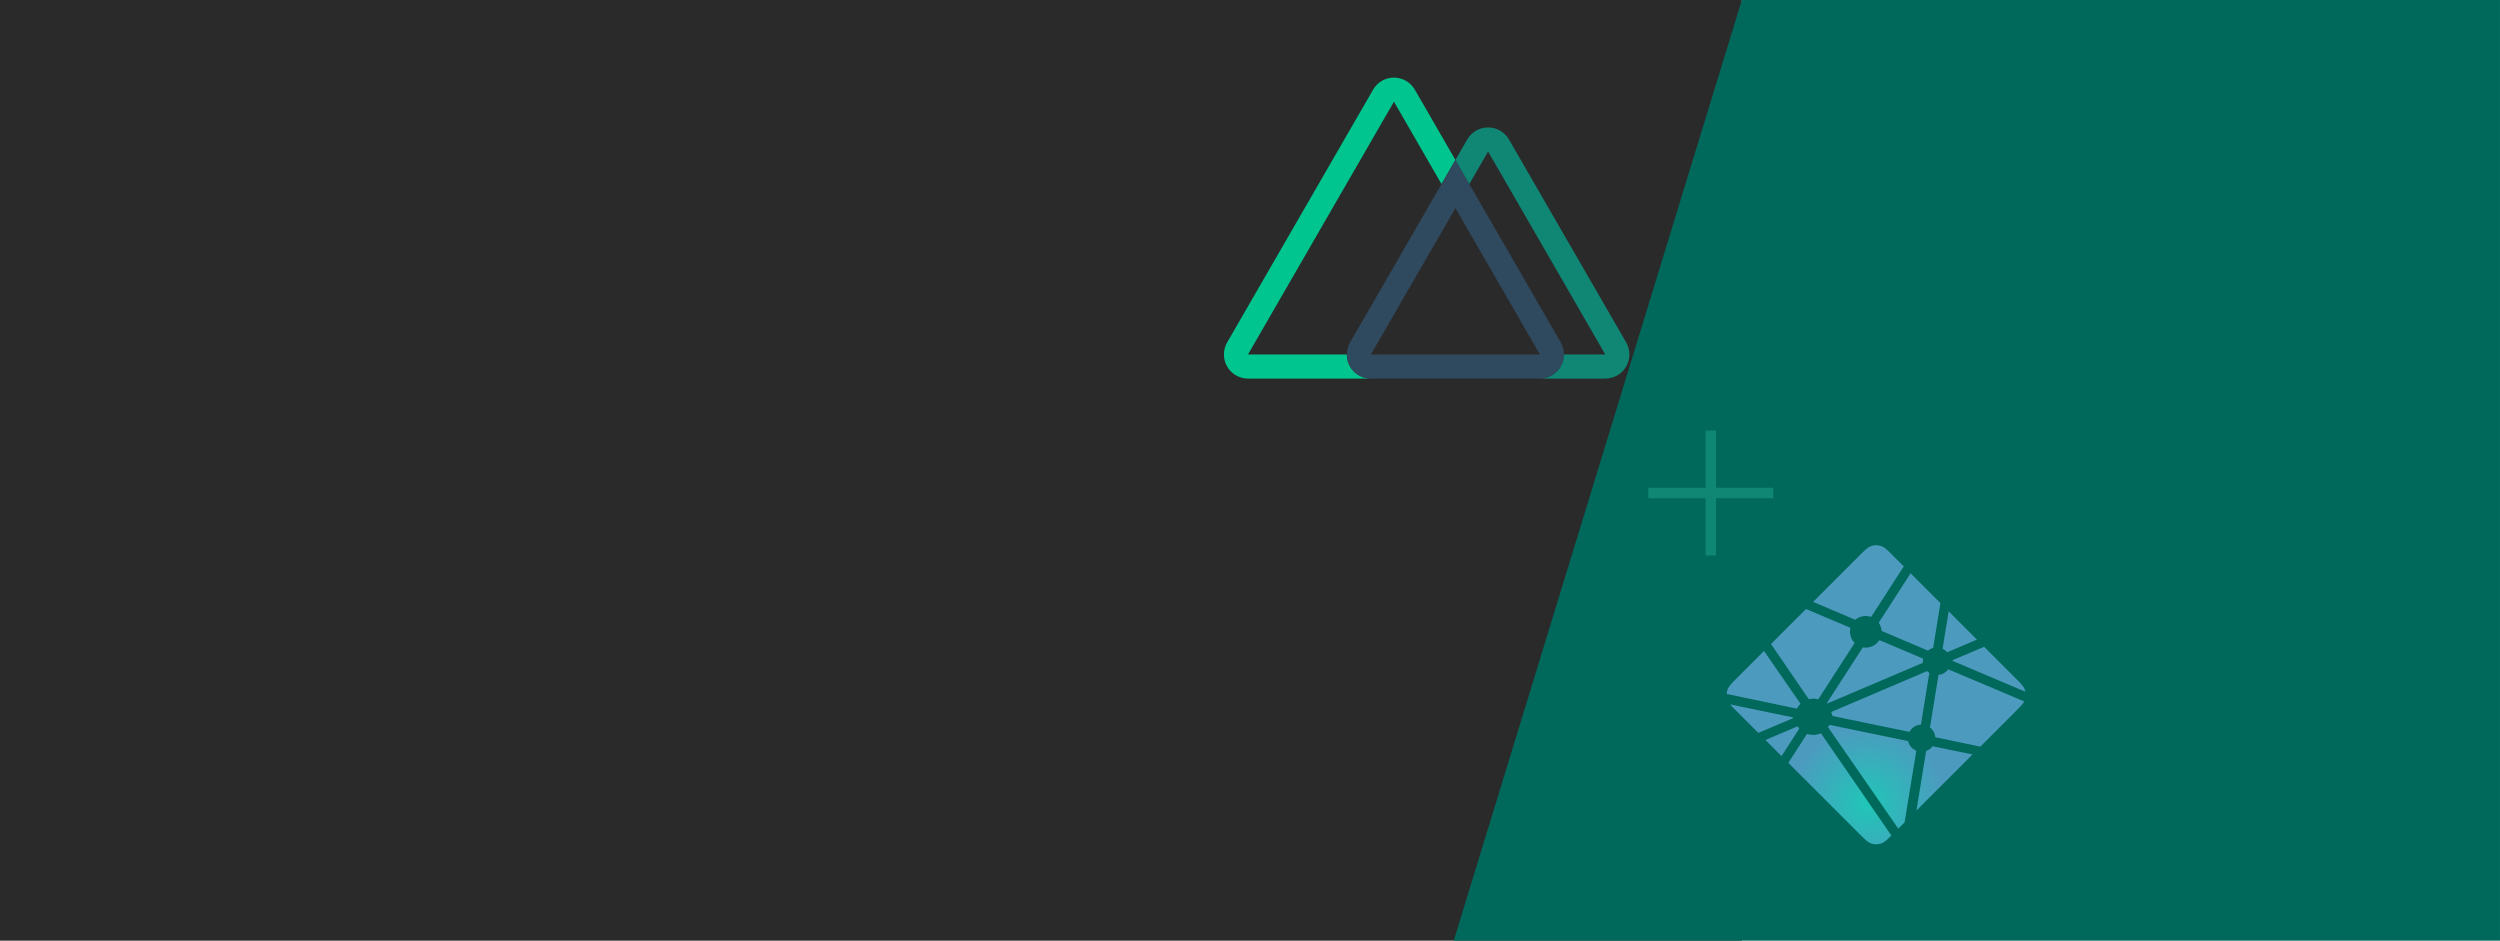 <?xml version="1.0" encoding="UTF-8" standalone="no"?>
<!-- Created with Inkscape (http://www.inkscape.org/) -->

<svg
   xmlns:dc="http://purl.org/dc/elements/1.1/"
   xmlns:cc="http://creativecommons.org/ns#"
   xmlns:rdf="http://www.w3.org/1999/02/22-rdf-syntax-ns#"
   xmlns:svg="http://www.w3.org/2000/svg"
   xmlns="http://www.w3.org/2000/svg"
   xmlns:sodipodi="http://sodipodi.sourceforge.net/DTD/sodipodi-0.dtd"
   xmlns:inkscape="http://www.inkscape.org/namespaces/inkscape"
   width="211.667mm"
   height="79.641mm"
   viewBox="0 0 211.667 79.641"
   version="1.1"
   id="svg8"
   inkscape:version="0.92.4 (5da689c313, 2019-01-14)"
   sodipodi:docname="nuxt-netlify-cms-starter-thumb.svg"
   inkscape:export-filename="C:\Users\jerem\OneDrive\Pictures\Personal Site\blog-header-template.png"
   inkscape:export-xdpi="96"
   inkscape:export-ydpi="96">
  <defs
     id="defs2">
    <clipPath
       clipPathUnits="userSpaceOnUse"
       id="clipPath867">
      <rect
         style="opacity:1;fill:#ececec;fill-opacity:1;stroke:none;stroke-width:0;stroke-miterlimit:4;stroke-dasharray:none;stroke-opacity:1"
         id="rect869"
         width="1062.664"
         height="1074.637"
         x="-1570.025"
         y="-509.999"
         transform="rotate(-90)" />
    </clipPath>
    <clipPath
       clipPathUnits="userSpaceOnUse"
       id="clipPath871">
      <ellipse
         style="opacity:1;fill:#ffffff;fill-opacity:1;stroke:none;stroke-width:0;stroke-miterlimit:4;stroke-dasharray:none;stroke-opacity:1"
         id="ellipse873"
         cx="-1037.196"
         cy="27.32"
         rx="524.582"
         ry="543.457"
         transform="rotate(-90)" />
    </clipPath>
    <radialGradient
       gradientTransform="matrix(0.66,0,0,0.661,169.725,79.359)"
       fy="33.94"
       fx="18.791"
       r="10.151"
       cy="33.94"
       id="a"
       cx="18.791"
       gradientUnits="userSpaceOnUse">
      <stop
         id="stop893"
         stop-color="#20C6B7"
         offset="0%" />
      <stop
         id="stop895"
         stop-color="#4D9ABF"
         offset="100%" />
    </radialGradient>
    <filter
       style="color-interpolation-filters:sRGB;"
       inkscape:label="Drop Shadow"
       id="filter1029">
      <feFlood
         flood-opacity="0.498"
         flood-color="rgb(0,0,0)"
         result="flood"
         id="feFlood1019" />
      <feComposite
         in="flood"
         in2="SourceGraphic"
         operator="in"
         result="composite1"
         id="feComposite1021" />
      <feGaussianBlur
         in="composite1"
         stdDeviation="3"
         result="blur"
         id="feGaussianBlur1023" />
      <feOffset
         dx="6"
         dy="6"
         result="offset"
         id="feOffset1025" />
      <feComposite
         in="SourceGraphic"
         in2="offset"
         operator="over"
         result="composite2"
         id="feComposite1027" />
    </filter>
  </defs>
  <sodipodi:namedview
     id="base"
     pagecolor="#ffffff"
     bordercolor="#666666"
     borderopacity="1.0"
     inkscape:pageopacity="0.0"
     inkscape:pageshadow="2"
     inkscape:zoom="1"
     inkscape:cx="368.10935"
     inkscape:cy="239.91534"
     inkscape:document-units="mm"
     inkscape:current-layer="layer1"
     showgrid="false"
     fit-margin-top="0"
     fit-margin-left="0"
     fit-margin-right="0"
     fit-margin-bottom="0"
     inkscape:window-width="1920"
     inkscape:window-height="986"
     inkscape:window-x="-11"
     inkscape:window-y="-11"
     inkscape:window-maximized="1"
     scale-x="1"
     showguides="true"
     inkscape:guide-bbox="true">
    <sodipodi:guide
       position="80.261,116.743"
       orientation="0,1"
       id="guide992"
       inkscape:locked="false" />
  </sodipodi:namedview>
  <g
     inkscape:label="Layer 1"
     inkscape:groupmode="layer"
     id="layer1"
     transform="translate(-13.494,-33.74)">
    <rect
       style="opacity:1;fill:#2a2a2a;fill-opacity:1;stroke:none;stroke-width:0;stroke-miterlimit:4;stroke-dasharray:none;stroke-opacity:1"
       id="rect823"
       width="148.568"
       height="79.641"
       x="12.401"
       y="33.74" />
    <path
       style="opacity:1;fill:#00695c;fill-opacity:1;stroke:none;stroke-width:0;stroke-miterlimit:4;stroke-dasharray:none;stroke-opacity:1"
       d="m 160.969,33.74 h 64.191 v 79.641 h -88.584 z"
       id="rect829"
       inkscape:connector-curvature="0"
       sodipodi:nodetypes="ccccc" />
    <g
       id="g870"
       transform="translate(-10.583)">
      <g
         style="fill:none;fill-rule:nonzero"
         transform="matrix(0.086,0,0,0.086,127.701,40.226)"
         id="g864">
        <path
           style="fill:#00c58e"
           inkscape:connector-curvature="0"
           d="m 227.921,82.074 -13.689,23.704 L 167.417,24.691 23.704,273.58 h 97.304 c 0,13.091 10.613,23.704 23.704,23.704 H 23.704 c -8.468,0 -16.291,-4.52 -20.525,-11.854 -4.233,-7.334 -4.233,-16.368 0.001,-23.702 L 146.894,12.84 c 4.234,-7.334 12.06,-11.853 20.528,-11.853 8.469,0 16.294,4.518 20.528,11.853 z"
           id="path858" />
        <path
           style="fill:#2f495e"
           inkscape:connector-curvature="0"
           d="m 331.664,261.728 -90.054,-155.951 -13.689,-23.704 -13.689,23.704 -90.044,155.951 c -4.234,7.333 -4.234,16.368 -0.001,23.702 4.233,7.334 12.057,11.854 20.525,11.854 h 166.4 c 8.469,0 16.296,-4.515 20.532,-11.85 4.236,-7.334 4.236,-16.371 10e-4,-23.706 z m -186.953,11.852 83.21,-144.099 83.19,144.099 h -166.4 z"
           id="path860" />
        <path
           style="fill:#108775"
           inkscape:connector-curvature="0"
           d="m 396.049,285.432 c -4.233,7.333 -12.057,11.852 -20.523,11.852 H 311.111 c 13.091,0 23.704,-10.613 23.704,-23.704 h 40.662 L 260.099,73.748 241.61,105.778 227.921,82.074 239.575,61.896 c 4.234,-7.334 12.06,-11.853 20.528,-11.853 8.469,0 16.294,4.518 20.528,11.853 l 115.417,199.832 c 4.234,7.334 4.234,16.37 0,23.704 z"
           id="path862" />
      </g>
      <path
         style="fill:url(#a);stroke-width:0.66"
         inkscape:connector-curvature="0"
         d="m 188.6,88.692 -0.01,-0.004 c -0.005,-0.002 -0.01,-0.004 -0.015,-0.009 a 0.073,0.073 0 0 1 -0.018,-0.061 l 0.51,-3.12 2.393,2.394 -2.489,1.059 a 0.055,0.055 0 0 1 -0.022,0.004 h -0.01 c -0.002,-0.002 -0.007,-0.005 -0.013,-0.011 a 1.133,1.133 0 0 0 -0.327,-0.252 z m 3.471,-0.19 2.559,2.559 c 0.531,0.532 0.798,0.798 0.895,1.105 0.015,0.046 0.026,0.091 0.036,0.138 l -6.116,-2.59 a 0.481,0.481 0 0 0 -0.01,-0.004 c -0.025,-0.01 -0.053,-0.021 -0.053,-0.046 0,-0.025 0.029,-0.037 0.053,-0.047 l 0.007,-0.003 z m 3.385,4.624 c -0.132,0.248 -0.39,0.506 -0.825,0.942 l -2.885,2.885 -3.732,-0.777 -0.02,-0.004 c -0.033,-0.005 -0.068,-0.011 -0.068,-0.041 a 1.126,1.126 0 0 0 -0.432,-0.788 c -0.015,-0.015 -0.013,-0.039 -0.007,-0.061 0,-0.004 0,-0.006 0.002,-0.009 l 0.702,-4.309 0.002,-0.014 c 0.005,-0.033 0.01,-0.071 0.04,-0.071 a 1.142,1.142 0 0 0 0.766,-0.439 c 0.005,-0.006 0.01,-0.014 0.018,-0.018 0.02,-0.01 0.046,0 0.068,0.009 l 6.371,2.695 z m -4.374,4.49 -4.744,4.744 0.812,-4.991 0.002,-0.006 c 4.9e-4,-0.006 0.002,-0.013 0.005,-0.019 0.007,-0.016 0.025,-0.022 0.04,-0.029 l 0.007,-0.004 a 1.221,1.221 0 0 0 0.459,-0.341 c 0.015,-0.018 0.035,-0.036 0.059,-0.04 a 0.059,0.059 0 0 1 0.02,0 l 3.341,0.687 z m -5.749,5.749 -0.535,0.535 -5.912,-8.545 a 0.28,0.28 0 0 0 -0.007,-0.009 c -0.01,-0.012 -0.02,-0.025 -0.018,-0.04 5e-4,-0.01 0.007,-0.02 0.015,-0.028 l 0.007,-0.009 c 0.018,-0.026 0.033,-0.053 0.049,-0.081 l 0.013,-0.023 0.002,-0.002 c 0.01,-0.016 0.018,-0.031 0.034,-0.04 0.015,-0.006 0.033,-0.004 0.048,-4.9e-4 l 6.55,1.351 a 0.108,0.108 0 0 1 0.05,0.022 c 0.007,0.009 0.01,0.018 0.013,0.028 a 1.16,1.16 0 0 0 0.679,0.776 c 0.018,0.009 0.01,0.03 0.002,0.052 a 0.157,0.157 0 0 0 -0.01,0.03 c -0.083,0.502 -0.79,4.818 -0.98,5.984 z m -1.117,1.116 c -0.394,0.39 -0.627,0.597 -0.889,0.68 a 1.32,1.32 0 0 1 -0.796,0 c -0.308,-0.098 -0.574,-0.363 -1.105,-0.895 l -5.937,-5.937 1.551,-2.405 c 0.007,-0.012 0.015,-0.022 0.026,-0.031 0.018,-0.012 0.04,-0.006 0.06,0 a 1.607,1.607 0 0 0 1.081,-0.055 c 0.017,-0.006 0.036,-0.011 0.049,0.002 a 0.125,0.125 0 0 1 0.018,0.021 l 5.941,8.622 z m -9.301,-6.725 -1.362,-1.362 2.69,-1.147 a 0.055,0.055 0 0 1 0.022,-0.005 c 0.022,0 0.036,0.022 0.048,0.043 a 1.921,1.921 0 0 0 0.086,0.121 l 0.007,0.01 c 0.007,0.011 0.002,0.022 -0.005,0.033 l -1.486,2.306 z m -1.965,-1.965 -1.723,-1.723 c -0.293,-0.293 -0.506,-0.506 -0.654,-0.689 l 5.24,1.087 a 0.555,0.555 0 0 0 0.02,0.003 c 0.032,0.005 0.068,0.011 0.068,0.042 0,0.033 -0.039,0.048 -0.072,0.061 l -0.015,0.006 z m -2.678,-3.298 a 1.32,1.32 0 0 1 0.059,-0.327 c 0.098,-0.308 0.363,-0.573 0.895,-1.105 l 2.205,-2.205 a 1436.348,1436.348 0 0 0 3.054,4.415 c 0.018,0.024 0.038,0.05 0.018,0.07 -0.096,0.106 -0.193,0.222 -0.261,0.349 a 0.106,0.106 0 0 1 -0.033,0.041 c -0.007,0.005 -0.018,0.003 -0.028,0.001 h -0.002 l -5.908,-1.239 z m 3.75,-4.227 2.965,-2.965 c 0.279,0.122 1.293,0.551 2.2,0.934 0.687,0.29 1.313,0.555 1.509,0.64 0.02,0.008 0.038,0.016 0.046,0.036 0.005,0.012 0.002,0.027 0,0.04 a 1.322,1.322 0 0 0 0.345,1.207 c 0.02,0.02 0,0.048 -0.018,0.073 l -0.01,0.014 -3.011,4.663 c -0.007,0.013 -0.015,0.024 -0.028,0.033 -0.015,0.01 -0.038,0.005 -0.057,6.85e-4 a 1.501,1.501 0 0 0 -0.358,-0.049 c -0.108,0 -0.226,0.02 -0.345,0.042 h -4.9e-4 c -0.013,0.002 -0.025,0.005 -0.036,-0.003 a 0.139,0.139 0 0 1 -0.03,-0.034 z m 3.564,-3.564 3.839,-3.839 c 0.531,-0.531 0.798,-0.798 1.105,-0.895 a 1.32,1.32 0 0 1 0.796,0 c 0.308,0.097 0.574,0.363 1.105,0.895 l 0.832,0.832 -2.73,4.228 a 0.102,0.102 0 0 1 -0.027,0.032 c -0.018,0.011 -0.04,0.006 -0.059,0 a 1.385,1.385 0 0 0 -1.268,0.244 c -0.018,0.018 -0.044,0.008 -0.067,-0.002 -0.357,-0.155 -3.13,-1.327 -3.526,-1.495 z m 8.257,-2.427 2.521,2.521 -0.607,3.762 v 0.01 a 0.089,0.089 0 0 1 -0.005,0.025 c -0.007,0.013 -0.02,0.016 -0.033,0.02 a 1.208,1.208 0 0 0 -0.362,0.18 0.102,0.102 0 0 0 -0.013,0.011 c -0.007,0.008 -0.015,0.015 -0.026,0.016 a 0.075,0.075 0 0 1 -0.028,-0.005 l -3.841,-1.632 -0.007,-0.003 c -0.025,-0.01 -0.053,-0.022 -0.053,-0.047 a 1.451,1.451 0 0 0 -0.205,-0.604 c -0.018,-0.03 -0.039,-0.062 -0.022,-0.093 z m -2.596,5.682 3.601,1.525 c 0.02,0.009 0.042,0.018 0.05,0.038 a 0.07,0.07 0 0 1 0,0.038 c -0.01,0.053 -0.02,0.113 -0.02,0.174 v 0.101 c 0,0.025 -0.026,0.036 -0.049,0.046 l -0.007,0.003 c -0.57,0.244 -8.009,3.415 -8.02,3.415 -0.013,0 -0.022,0 -0.035,-0.011 -0.02,-0.02 0,-0.048 0.018,-0.073 a 0.502,0.502 0 0 0 0.01,-0.013 l 2.959,-4.582 0.005,-0.008 c 0.018,-0.028 0.037,-0.059 0.069,-0.059 l 0.03,0.005 c 0.067,0.009 0.127,0.018 0.187,0.018 0.449,0 0.865,-0.219 1.116,-0.592 a 0.106,0.106 0 0 1 0.022,-0.026 c 0.018,-0.013 0.044,-0.006 0.065,0.003 z m -4.124,6.064 8.108,-3.458 c 0,0 0.013,0 0.022,0.011 0.044,0.044 0.082,0.074 0.118,0.102 l 0.018,0.011 c 0.018,0.009 0.033,0.02 0.035,0.037 0,0.006 0,0.01 -0.002,0.016 l -0.695,4.266 -0.002,0.017 c -0.005,0.033 -0.01,0.071 -0.04,0.071 a 1.142,1.142 0 0 0 -0.907,0.559 l -0.002,0.005 c -0.01,0.015 -0.018,0.03 -0.033,0.038 -0.015,0.006 -0.032,0.004 -0.046,4.9e-4 l -6.466,-1.334 c -0.007,-0.001 -0.1,-0.343 -0.108,-0.343 z"
         id="path900" />
      <g
         style="filter:url(#filter1029)"
         transform="matrix(0.314,0,0,0.314,119.713,52.917)"
         id="g920">
        <path
           inkscape:connector-curvature="0"
           style="opacity:1;fill:#108775;fill-opacity:1;stroke:none;stroke-width:0;stroke-miterlimit:4;stroke-dasharray:none;stroke-opacity:1"
           d="m 149.32,49.022 h 2.806 v 33.676 h -2.806 z"
           id="rect912" />
        <path
           inkscape:connector-curvature="0"
           transform="rotate(90)"
           style="opacity:1;fill:#108775;fill-opacity:1;stroke:none;stroke-width:0;stroke-miterlimit:4;stroke-dasharray:none;stroke-opacity:1"
           d="m 64.457,-167.561 h 2.806 v 33.676 h -2.806 z"
           id="rect914" />
      </g>
    </g>
  </g>
</svg>
